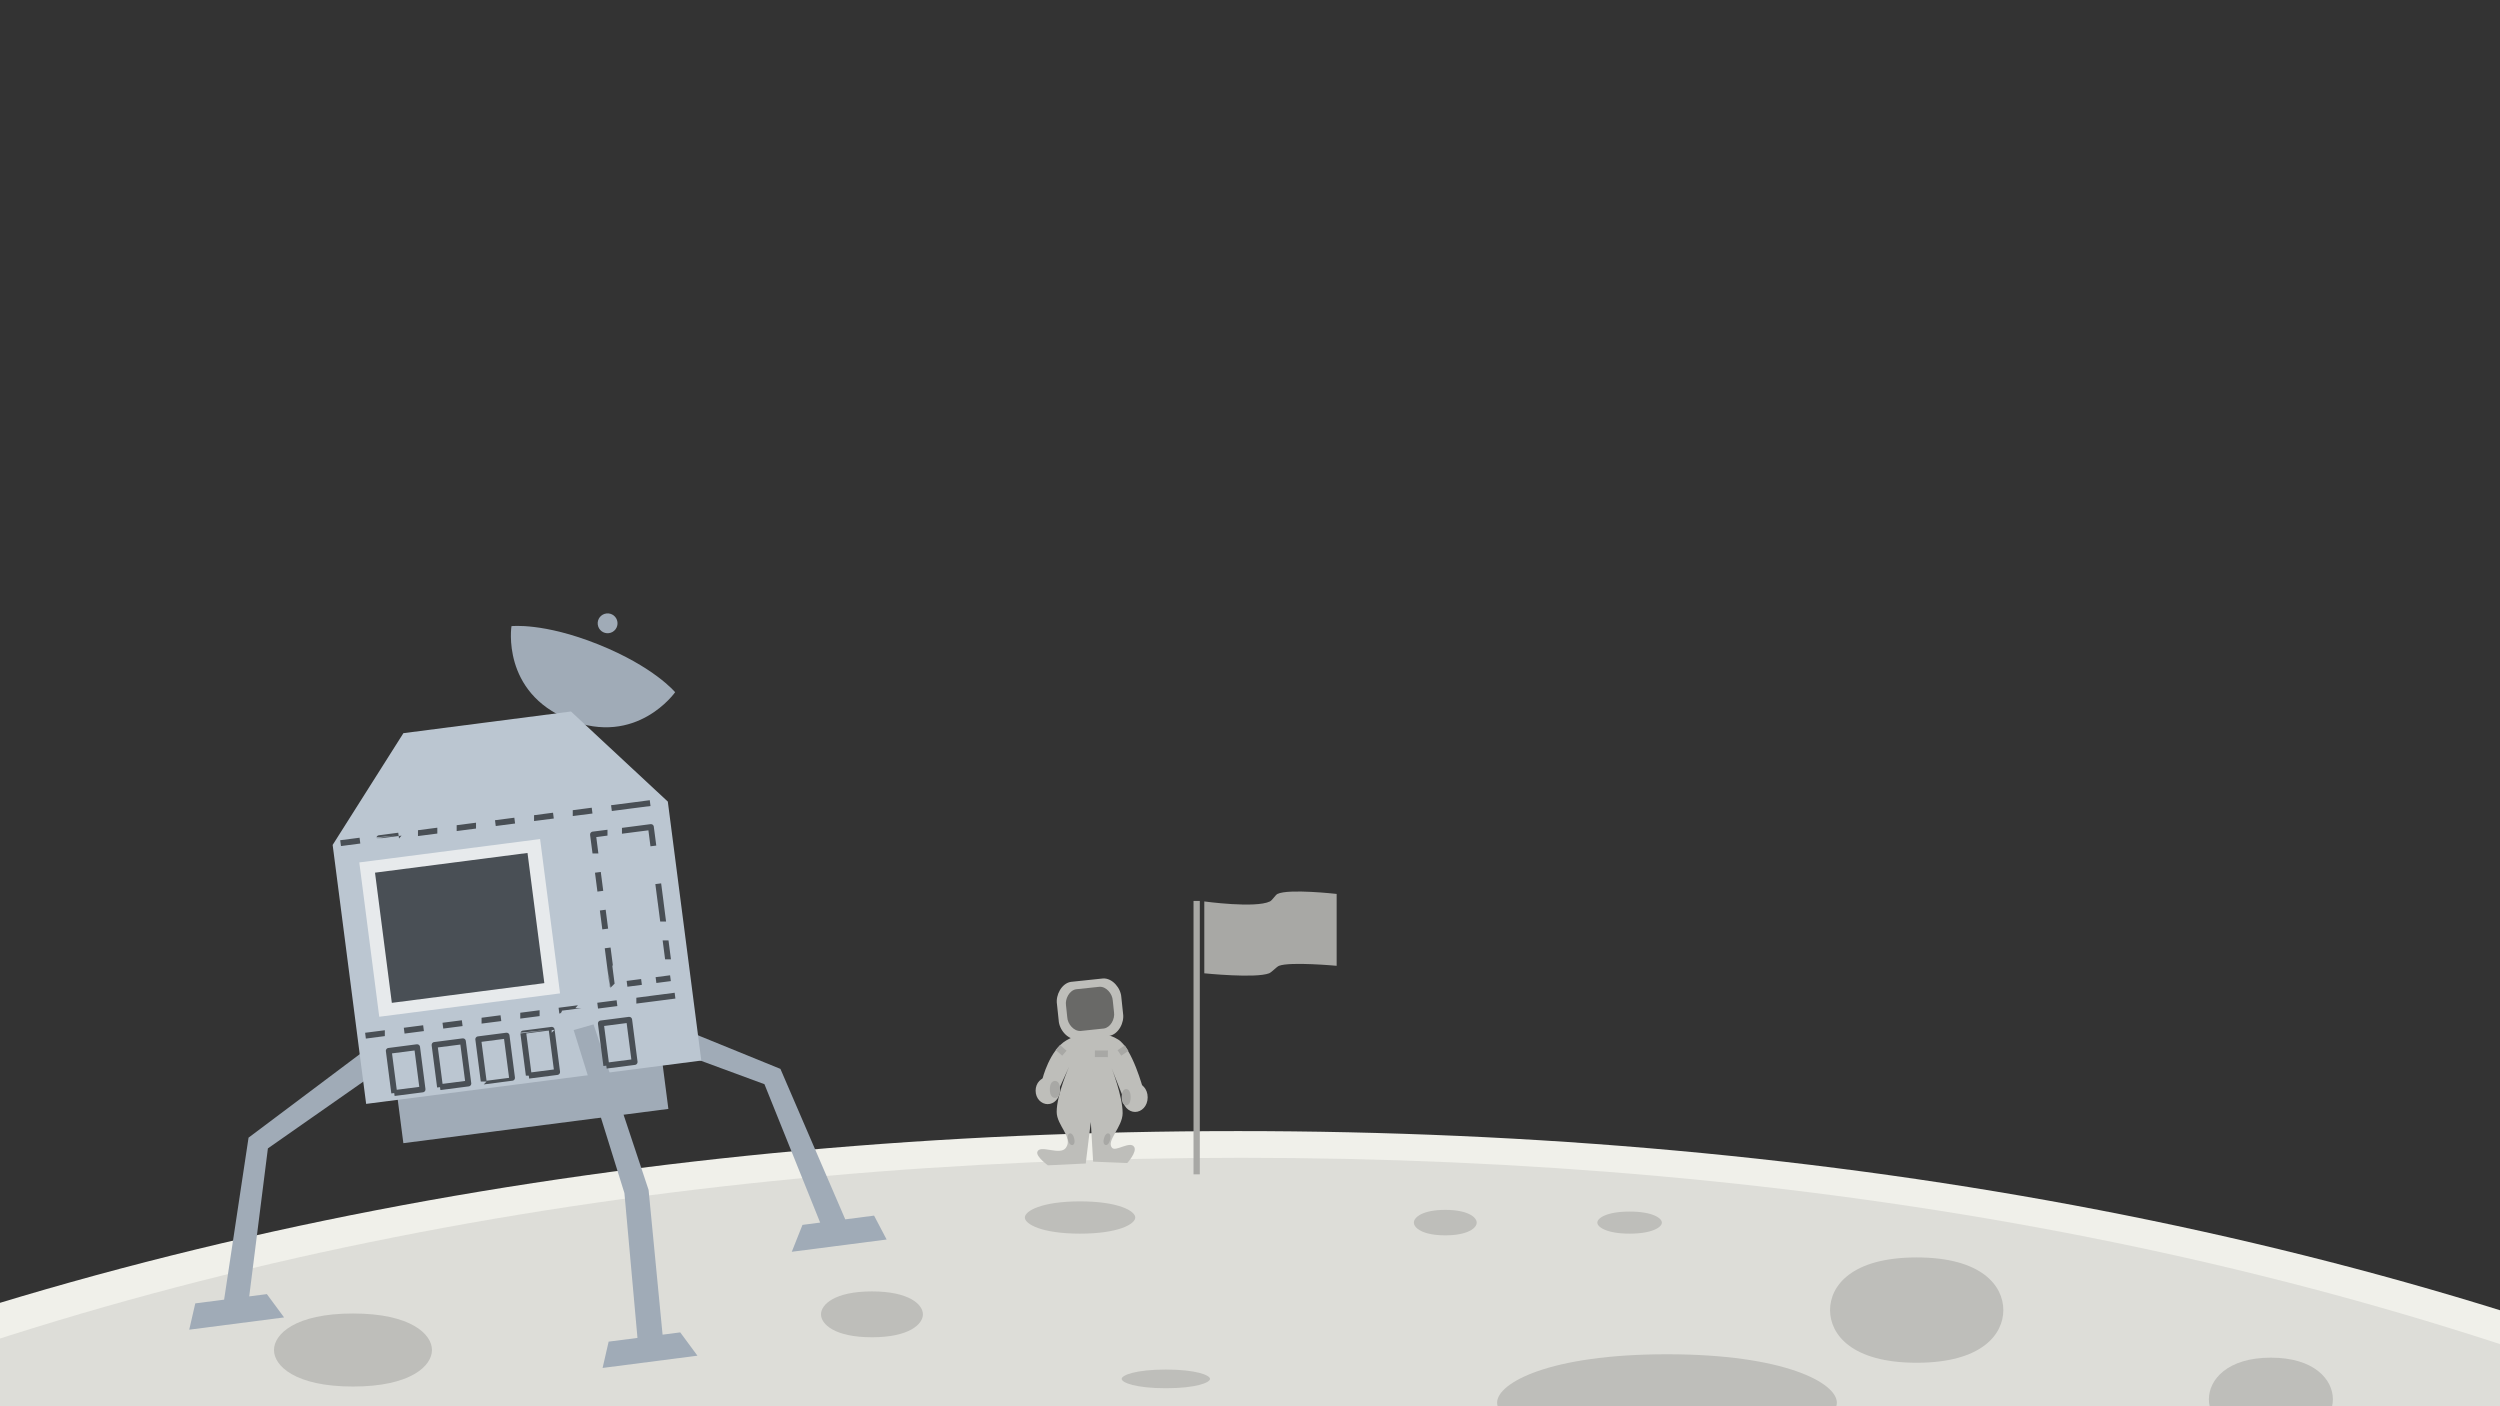 <?xml version="1.0" encoding="utf-8"?>
<!-- Generator: Moho 12.3 build 22017 -->
<!DOCTYPE svg PUBLIC "-//W3C//DTD SVG 1.1//EN" "http://www.w3.org/Graphics/SVG/1.1/DTD/svg11.dtd">
<svg version="1.1" id="Frame_0" xmlns="http://www.w3.org/2000/svg" xmlns:xlink="http://www.w3.org/1999/xlink" width="1280px" height="720px">
<rect width="100%" height="100%" fill="#333333" stroke="none"/>
<g id="Layer_1">
<path fill="#f0f0ea" fill-rule="evenodd" stroke="none" d="M -806.206 1281.052 C -149.032 1296.653 1261.872 1296.242 2072.622 1281.052 C 1796.068 788.935 1238.671 579.096 633.816 579.118 C 28.897 579.140 -528.547 789.028 -806.206 1281.052 Z"/>
<path fill="#ddddd8" fill-rule="evenodd" stroke="none" d="M -739.979 1259.021 C -112.048 1259.021 1235.384 1259.021 2009.975 1259.021 C 1744.943 790.176 1212.649 592.771 635.580 592.792 C 58.447 592.813 -473.892 790.266 -739.979 1259.021 Z"/>
<path fill="#bebeba" fill-rule="evenodd" stroke="none" d="M 180.725 672.507 C 210.430 672.507 221.169 683.144 221.169 691.208 C 221.169 699.271 210.430 709.907 180.725 709.907 C 151.019 709.907 140.280 699.271 140.280 691.208 C 140.280 683.144 151.019 672.507 180.725 672.507 Z"/>
<path fill="#bebeba" fill-rule="evenodd" stroke="none" d="M 552.986 615.103 C 572.620 615.103 581.253 619.996 581.253 623.365 C 581.253 626.735 572.620 631.628 552.986 631.628 C 533.352 631.628 524.718 626.735 524.718 623.365 C 524.718 619.996 533.352 615.103 552.986 615.103 Z"/>
<path fill="#bebeba" fill-rule="evenodd" stroke="none" d="M 596.909 701.210 C 612.319 701.210 619.523 704.080 619.523 705.993 C 619.523 707.907 612.319 710.777 596.909 710.777 C 581.500 710.777 574.295 707.907 574.295 705.993 C 574.295 704.080 581.500 701.210 596.909 701.210 Z"/>
<path fill="#bebeba" fill-rule="evenodd" stroke="none" d="M 446.439 661.200 C 465.515 661.200 472.532 667.903 472.532 672.942 C 472.532 677.982 465.515 684.684 446.439 684.684 C 427.364 684.684 420.346 677.982 420.346 672.942 C 420.346 667.903 427.364 661.200 446.439 661.200 Z"/>
<path fill="#bebeba" fill-rule="evenodd" stroke="none" d="M 981.347 643.805 C 1014.771 643.805 1025.705 658.419 1025.705 670.768 C 1025.705 683.117 1014.771 697.731 981.347 697.731 C 947.923 697.731 936.989 683.117 936.989 670.768 C 936.989 658.419 947.923 643.805 981.347 643.805 Z"/>
<path fill="#bebeba" fill-rule="evenodd" stroke="none" d="M 834.356 620.321 C 846.000 620.321 850.882 623.636 850.882 625.975 C 850.882 628.313 846.000 631.628 834.356 631.628 C 822.712 631.628 817.831 628.313 817.831 625.975 C 817.831 623.636 822.712 620.321 834.356 620.321 Z"/>
<path fill="#bebeba" fill-rule="evenodd" stroke="none" d="M 1162.694 695.121 C 1184.988 695.121 1194.441 706.386 1194.441 716.431 C 1194.441 726.475 1184.988 737.740 1162.694 737.740 C 1140.400 737.740 1130.948 726.475 1130.948 716.431 C 1130.948 706.386 1140.400 695.121 1162.694 695.121 Z"/>
<path fill="#bebeba" fill-rule="evenodd" stroke="none" d="M 739.986 619.451 C 751.562 619.451 756.077 623.220 756.077 625.975 C 756.077 628.730 751.562 632.498 739.986 632.498 C 728.411 632.498 723.896 628.730 723.896 625.975 C 723.896 623.220 728.411 619.451 739.986 619.451 Z"/>
<path fill="#bebeba" fill-rule="evenodd" stroke="none" d="M 853.491 693.382 C 913.785 693.382 940.468 708.082 940.468 718.170 C 940.468 728.258 913.785 742.959 853.491 742.959 C 793.197 742.959 766.514 728.258 766.514 718.170 C 766.514 708.082 793.197 693.382 853.491 693.382 Z"/>
</g>
<g id="Layer_3">
<path fill="#a0abb7" fill-rule="evenodd" stroke="none" d="M 261.869 320.590 C 261.873 320.591 278.171 318.659 306.207 329.888 C 334.964 341.407 345.667 354.416 345.671 354.418 C 345.665 354.419 326.005 382.468 291.279 368.451 C 256.551 354.433 261.872 320.595 261.869 320.590 Z"/>
<path fill="#a0abb7" fill-rule="evenodd" stroke="none" d="M 190.351 535.115 C 190.345 535.120 127.261 582.476 127.255 582.480 C 127.254 582.489 114.745 665.411 114.743 665.419 C 114.742 665.419 99.986 667.327 99.985 667.327 C 99.984 667.328 96.886 680.795 96.886 680.797 C 96.890 680.796 145.442 674.519 145.447 674.518 C 145.446 674.517 136.644 662.589 136.643 662.588 C 136.643 662.588 127.598 663.757 127.598 663.757 C 127.599 663.749 137.162 587.984 137.163 587.976 C 137.168 587.972 194.863 547.605 194.869 547.601 C 194.869 547.600 190.351 535.117 190.351 535.115 Z"/>
<path fill="#a0abb7" fill-rule="evenodd" stroke="none" d="M 326.513 517.512 C 326.520 517.515 399.573 547.271 399.580 547.274 C 399.583 547.281 432.769 624.296 432.772 624.303 C 432.774 624.303 447.529 622.396 447.531 622.395 C 447.532 622.397 453.953 634.633 453.954 634.634 C 453.949 634.635 405.397 640.912 405.393 640.912 C 405.393 640.911 410.872 627.136 410.872 627.135 C 410.873 627.135 419.917 625.965 419.918 625.965 C 419.915 625.958 391.398 555.116 391.396 555.109 C 391.389 555.106 325.325 530.739 325.318 530.736 C 325.318 530.735 326.512 517.513 326.513 517.512 Z"/>
<path fill="#a0abb7" fill-rule="evenodd" stroke="none" d="M 202.458 553.881 C 202.472 553.879 338.130 536.341 338.144 536.339 C 338.144 536.342 342.206 567.758 342.206 567.761 C 342.192 567.763 206.534 585.301 206.520 585.303 C 206.520 585.300 202.458 553.884 202.458 553.881 Z"/>
<path fill="#bbc6d1" fill-rule="evenodd" stroke="none" d="M 170.321 432.604 C 170.325 432.599 206.537 375.385 206.541 375.379 C 206.545 375.378 249.437 369.833 249.441 369.833 C 249.445 369.832 292.338 364.287 292.342 364.286 C 292.347 364.291 341.918 410.415 341.923 410.419 C 341.925 410.433 359.063 542.996 359.065 543.009 C 359.047 543.012 187.480 565.192 187.463 565.194 C 187.461 565.181 170.323 432.618 170.321 432.604 Z"/>
<path fill="#e7eaec" fill-rule="evenodd" stroke="none" d="M 183.959 441.559 C 183.969 441.558 276.518 429.593 276.527 429.592 C 276.528 429.600 286.741 508.603 286.742 508.611 C 286.733 508.612 194.184 520.577 194.175 520.578 C 194.174 520.570 183.960 441.567 183.959 441.559 Z"/>
<path fill="#494f55" fill-rule="evenodd" stroke="none" d="M 192.003 446.806 C 192.011 446.805 270.074 436.713 270.082 436.712 C 270.083 436.718 278.698 503.357 278.699 503.364 C 278.691 503.365 200.628 513.457 200.620 513.458 C 200.619 513.451 192.004 446.813 192.003 446.806 Z"/>
<path fill="#a0abb7" fill-rule="evenodd" stroke="none" d="M 293.714 527.383 C 293.717 527.391 319.698 610.838 319.701 610.846 C 319.701 610.854 326.384 685.003 326.385 685.010 C 326.383 685.010 311.628 686.918 311.626 686.918 C 311.626 686.919 308.527 700.386 308.527 700.388 C 308.532 700.387 357.083 694.110 357.088 694.110 C 357.087 694.108 348.286 682.180 348.285 682.179 C 348.284 682.179 339.240 683.348 339.239 683.348 C 339.238 683.341 332.081 609.253 332.080 609.246 C 332.077 609.237 303.892 524.496 303.889 524.487 C 303.888 524.488 293.715 527.383 293.714 527.383 Z"/>
<path fill="none" stroke="#494f55" stroke-width="3" stroke-linejoin="round" d="M 304.867 436.958 C 304.867 436.957 303.617 427.285 303.617 427.284 C 303.617 427.284 311.030 426.326 311.031 426.326 M 318.445 425.367 C 318.446 425.367 325.857 424.409 325.858 424.409 C 325.859 424.409 333.272 423.450 333.272 423.450 C 333.272 423.451 334.523 433.123 334.523 433.124 M 337.024 452.471 C 337.024 452.472 338.275 462.144 338.275 462.145 C 338.275 462.146 339.525 471.817 339.525 471.818 M 340.776 481.493 C 340.776 481.494 342.027 491.165 342.027 491.166 M 343.277 500.840 C 343.277 500.840 335.864 501.798 335.863 501.798 M 328.449 502.757 C 328.448 502.757 321.036 503.715 321.036 503.715 M 313.622 504.674 C 313.621 504.673 312.371 495.001 312.371 495.000 C 312.371 494.999 311.120 485.328 311.120 485.327 M 309.870 475.652 C 309.870 475.651 308.619 465.980 308.619 465.979 M 307.368 456.305 C 307.368 456.304 306.118 446.633 306.118 446.632 "/>
<path fill="none" stroke="#494f55" stroke-width="3" stroke-linejoin="round" d="M 174.383 431.683 C 177.685 431.256 184.288 430.402 184.289 430.402 M 194.195 429.122 C 194.196 429.121 204.099 427.841 204.100 427.841 M 214.005 426.560 C 214.006 426.560 223.910 425.280 223.911 425.280 M 233.817 423.999 C 233.818 423.999 243.721 422.719 243.722 422.719 M 253.628 421.438 C 253.629 421.438 263.533 420.157 263.533 420.157 M 273.438 418.877 C 273.439 418.877 283.343 417.596 283.344 417.596 M 293.250 416.316 C 293.251 416.315 303.155 415.035 303.156 415.035 M 313.060 413.754 C 313.061 413.754 322.965 412.474 322.966 412.474 C 322.967 412.474 329.570 411.620 332.872 411.193 "/>
<path fill="none" stroke="#494f55" stroke-width="3" stroke-linejoin="round" d="M 187.128 530.267 C 190.430 529.840 197.033 528.987 197.034 528.987 M 206.940 527.706 C 206.941 527.706 216.844 526.425 216.845 526.425 M 226.751 525.145 C 226.752 525.145 236.655 523.864 236.656 523.864 M 246.562 522.583 C 246.563 522.583 256.466 521.303 256.467 521.303 M 266.373 520.022 C 266.374 520.022 276.278 518.742 276.279 518.742 M 286.183 517.461 C 286.184 517.461 296.088 516.181 296.089 516.180 M 305.995 514.900 C 305.996 514.900 315.900 513.619 315.901 513.619 M 325.806 512.339 C 325.807 512.339 335.711 511.058 335.711 511.058 C 335.712 511.058 342.315 510.204 345.617 509.777 "/>
<path fill="none" stroke="#494f55" stroke-width="3" stroke-linejoin="round" d="M 201.843 559.649 C 201.843 559.649 199.049 538.042 199.049 538.041 C 199.050 538.041 213.555 536.166 213.555 536.166 C 213.555 536.166 216.349 557.774 216.349 557.774 C 216.348 557.774 201.843 559.649 201.843 559.649 "/>
<path fill="none" stroke="#494f55" stroke-width="3" stroke-linejoin="round" d="M 225.291 556.618 C 225.291 556.618 222.497 535.010 222.497 535.010 C 222.498 535.010 237.003 533.135 237.003 533.135 C 237.003 533.135 239.797 554.742 239.797 554.743 C 239.796 554.743 225.291 556.618 225.291 556.618 "/>
<path fill="none" stroke="#494f55" stroke-width="3" stroke-linejoin="round" d="M 247.657 553.727 C 247.657 553.726 244.863 532.119 244.863 532.118 C 244.863 532.118 259.369 530.243 259.369 530.243 C 259.369 530.243 262.163 551.851 262.163 551.851 C 262.162 551.851 247.657 553.726 247.657 553.727 "/>
<path fill="none" stroke="#494f55" stroke-width="3" stroke-linejoin="round" d="M 270.745 550.742 C 270.745 550.741 267.951 529.134 267.951 529.134 C 267.952 529.133 282.457 527.258 282.458 527.258 C 282.458 527.258 285.251 548.866 285.251 548.866 C 285.251 548.866 270.745 550.742 270.745 550.742 "/>
<path fill="none" stroke="#494f55" stroke-width="3" stroke-linejoin="round" d="M 310.426 545.612 C 310.426 545.611 307.632 524.004 307.632 524.003 C 307.633 524.003 322.138 522.128 322.138 522.128 C 322.138 522.128 324.932 543.736 324.932 543.736 C 324.932 543.736 310.426 545.612 310.426 545.612 "/>
<path fill="#a0abb7" fill-rule="evenodd" stroke="none" d="M 310.445 314.099 C 313.234 313.738 315.775 315.697 316.136 318.486 C 316.496 321.275 314.537 323.815 311.748 324.175 C 308.960 324.536 306.419 322.578 306.058 319.789 C 305.697 317.000 307.656 314.459 310.445 314.099 Z"/>
</g>
<g id="Layer_4">
<path fill="#bebeba" fill-rule="evenodd" stroke="none" d="M 541.172 514.169 C 540.408 509.470 543.559 503.495 548.256 502.718 C 548.256 502.718 564.808 500.966 564.808 500.966 C 569.563 500.744 573.895 505.926 574.131 510.681 C 574.131 510.681 575.003 518.924 575.003 518.924 C 575.766 523.624 572.617 529.599 567.920 530.376 C 567.920 530.376 551.369 532.128 551.369 532.128 C 546.613 532.350 542.283 527.167 542.045 522.412 C 542.045 522.412 541.172 514.169 541.172 514.169 Z"/>
<path fill="#bebeba" fill-rule="evenodd" stroke="none" d="M 533.701 552.496 C 533.702 552.494 537.347 537.651 545.979 532.662 C 555.766 527.006 565.651 528.155 572.425 532.190 C 579.716 536.532 585.301 557.577 585.302 557.580 C 585.301 557.580 575.251 562.411 575.250 562.411 C 575.250 562.410 569.120 546.831 569.119 546.830 C 569.120 546.832 574.833 561.340 574.786 569.969 C 574.747 577.119 566.232 584.156 569.355 587.678 C 571.267 589.836 578.617 583.952 580.689 587.206 C 582.332 589.786 577.147 595.470 577.147 595.471 C 577.145 595.471 559.676 594.762 559.674 594.762 C 559.674 594.760 558.494 574.458 558.494 574.456 C 558.493 574.458 555.896 595.705 555.896 595.707 C 555.894 595.707 536.536 596.651 536.534 596.651 C 536.534 596.650 530.390 592.205 531.103 589.804 C 532.311 585.740 542.767 591.886 545.743 587.678 C 549.568 582.270 541.001 576.273 541.021 569.261 C 541.045 560.409 547.395 546.123 547.396 546.121 C 547.395 546.123 540.163 562.075 540.164 562.076 C 540.165 562.075 533.701 552.497 533.701 552.496 Z"/>
<path fill="#696967" fill-rule="evenodd" stroke="none" d="M 545.801 514.820 C 545.245 511.406 547.535 507.066 550.946 506.501 C 550.946 506.501 562.969 505.229 562.969 505.229 C 566.423 505.068 569.570 508.832 569.741 512.286 C 569.741 512.286 570.375 518.273 570.375 518.273 C 570.928 521.687 568.641 526.028 565.229 526.592 C 565.229 526.592 553.207 527.864 553.207 527.864 C 549.753 528.026 546.608 524.261 546.434 520.807 C 546.434 520.807 545.801 514.820 545.801 514.820 Z"/>
<path fill="#bebeba" fill-rule="evenodd" stroke="none" d="M 536.409 551.549 C 539.654 551.549 542.582 554.397 542.582 558.432 C 542.581 562.467 539.654 565.315 536.409 565.315 C 533.165 565.315 530.237 562.467 530.237 558.432 C 530.237 554.397 533.165 551.549 536.409 551.549 Z"/>
<path fill="#bebeba" fill-rule="evenodd" stroke="none" d="M 581.169 554.391 C 584.498 554.391 587.608 557.382 587.608 561.851 C 587.608 566.320 584.498 569.311 581.169 569.311 C 577.840 569.311 574.731 566.320 574.731 561.851 C 574.731 557.382 577.840 554.391 581.169 554.391 Z"/>
<path fill="#a8a8a5" fill-rule="evenodd" stroke="none" d="M 540.139 553.414 C 541.336 553.414 542.759 554.464 542.759 557.766 C 542.759 561.068 541.336 562.117 540.139 562.117 C 538.942 562.117 537.519 561.068 537.520 557.766 C 537.520 554.464 538.943 553.414 540.139 553.414 Z"/>
<path fill="#a8a8a5" fill-rule="evenodd" stroke="none" d="M 576.596 557.588 C 577.629 557.588 578.905 558.582 578.905 561.762 C 578.905 564.942 577.629 565.936 576.596 565.936 C 575.563 565.936 574.287 564.942 574.287 561.762 C 574.287 558.582 575.563 557.588 576.596 557.588 Z"/>
<path fill="#a8a8a5" fill-rule="evenodd" stroke="none" d="M 542.740 535.050 C 542.740 535.051 546.081 537.966 546.081 537.966 C 546.081 537.966 543.855 540.517 543.855 540.517 C 543.854 540.517 540.514 537.602 540.513 537.602 C 540.514 537.601 542.739 535.051 542.740 535.050 Z"/>
<path fill="#a8a8a5" fill-rule="evenodd" stroke="none" d="M 575.891 535.231 C 575.890 535.231 572.194 537.680 572.194 537.681 C 572.194 537.681 574.064 540.503 574.064 540.503 C 574.065 540.503 577.760 538.054 577.761 538.053 C 577.761 538.053 575.891 535.231 575.891 535.231 Z"/>
<path fill="#a8a8a5" fill-rule="evenodd" stroke="none" d="M 560.602 537.821 C 560.603 537.821 567.256 537.852 567.257 537.852 C 567.257 537.853 567.222 541.238 567.222 541.238 C 567.221 541.238 560.567 541.208 560.567 541.208 C 560.567 541.208 560.602 537.822 560.602 537.821 Z"/>
<path fill="#a8a8a5" fill-rule="evenodd" stroke="none" d="M 547.676 580.296 C 548.366 580.123 549.421 580.642 549.980 582.883 C 550.539 585.124 549.852 586.078 549.162 586.250 C 548.473 586.422 547.418 585.903 546.859 583.662 C 546.300 581.421 546.987 580.468 547.676 580.296 Z"/>
<path fill="#a8a8a5" fill-rule="evenodd" stroke="none" d="M 567.589 580.311 C 568.275 580.496 568.943 581.463 568.341 583.693 C 567.738 585.922 566.673 586.420 565.987 586.235 C 565.301 586.049 564.632 585.083 565.235 582.853 C 565.838 580.623 566.903 580.125 567.589 580.311 Z"/>
<path fill="#a8a8a5" fill-rule="evenodd" stroke="none" d="M 611.082 461.294 C 611.083 461.294 614.299 461.294 614.300 461.294 C 614.300 461.308 614.300 601.239 614.300 601.253 C 614.299 601.253 611.083 601.253 611.082 601.253 C 611.082 601.239 611.082 461.308 611.082 461.294 Z"/>
<path fill="#a8a8a5" fill-rule="evenodd" stroke="none" d="M 616.605 461.537 C 616.608 461.537 642.780 465.147 650.211 461.537 C 651.414 460.952 653.026 458.190 654.059 457.691 C 659.812 454.911 684.363 457.691 684.366 457.691 C 684.366 457.694 684.366 494.485 684.366 494.488 C 684.364 494.488 660.588 492.295 654.869 494.488 C 653.631 494.963 651.110 497.817 649.771 498.334 C 642.814 501.020 616.608 498.334 616.605 498.334 C 616.605 498.331 616.605 461.540 616.605 461.537 Z"/>
</g>
</svg>
